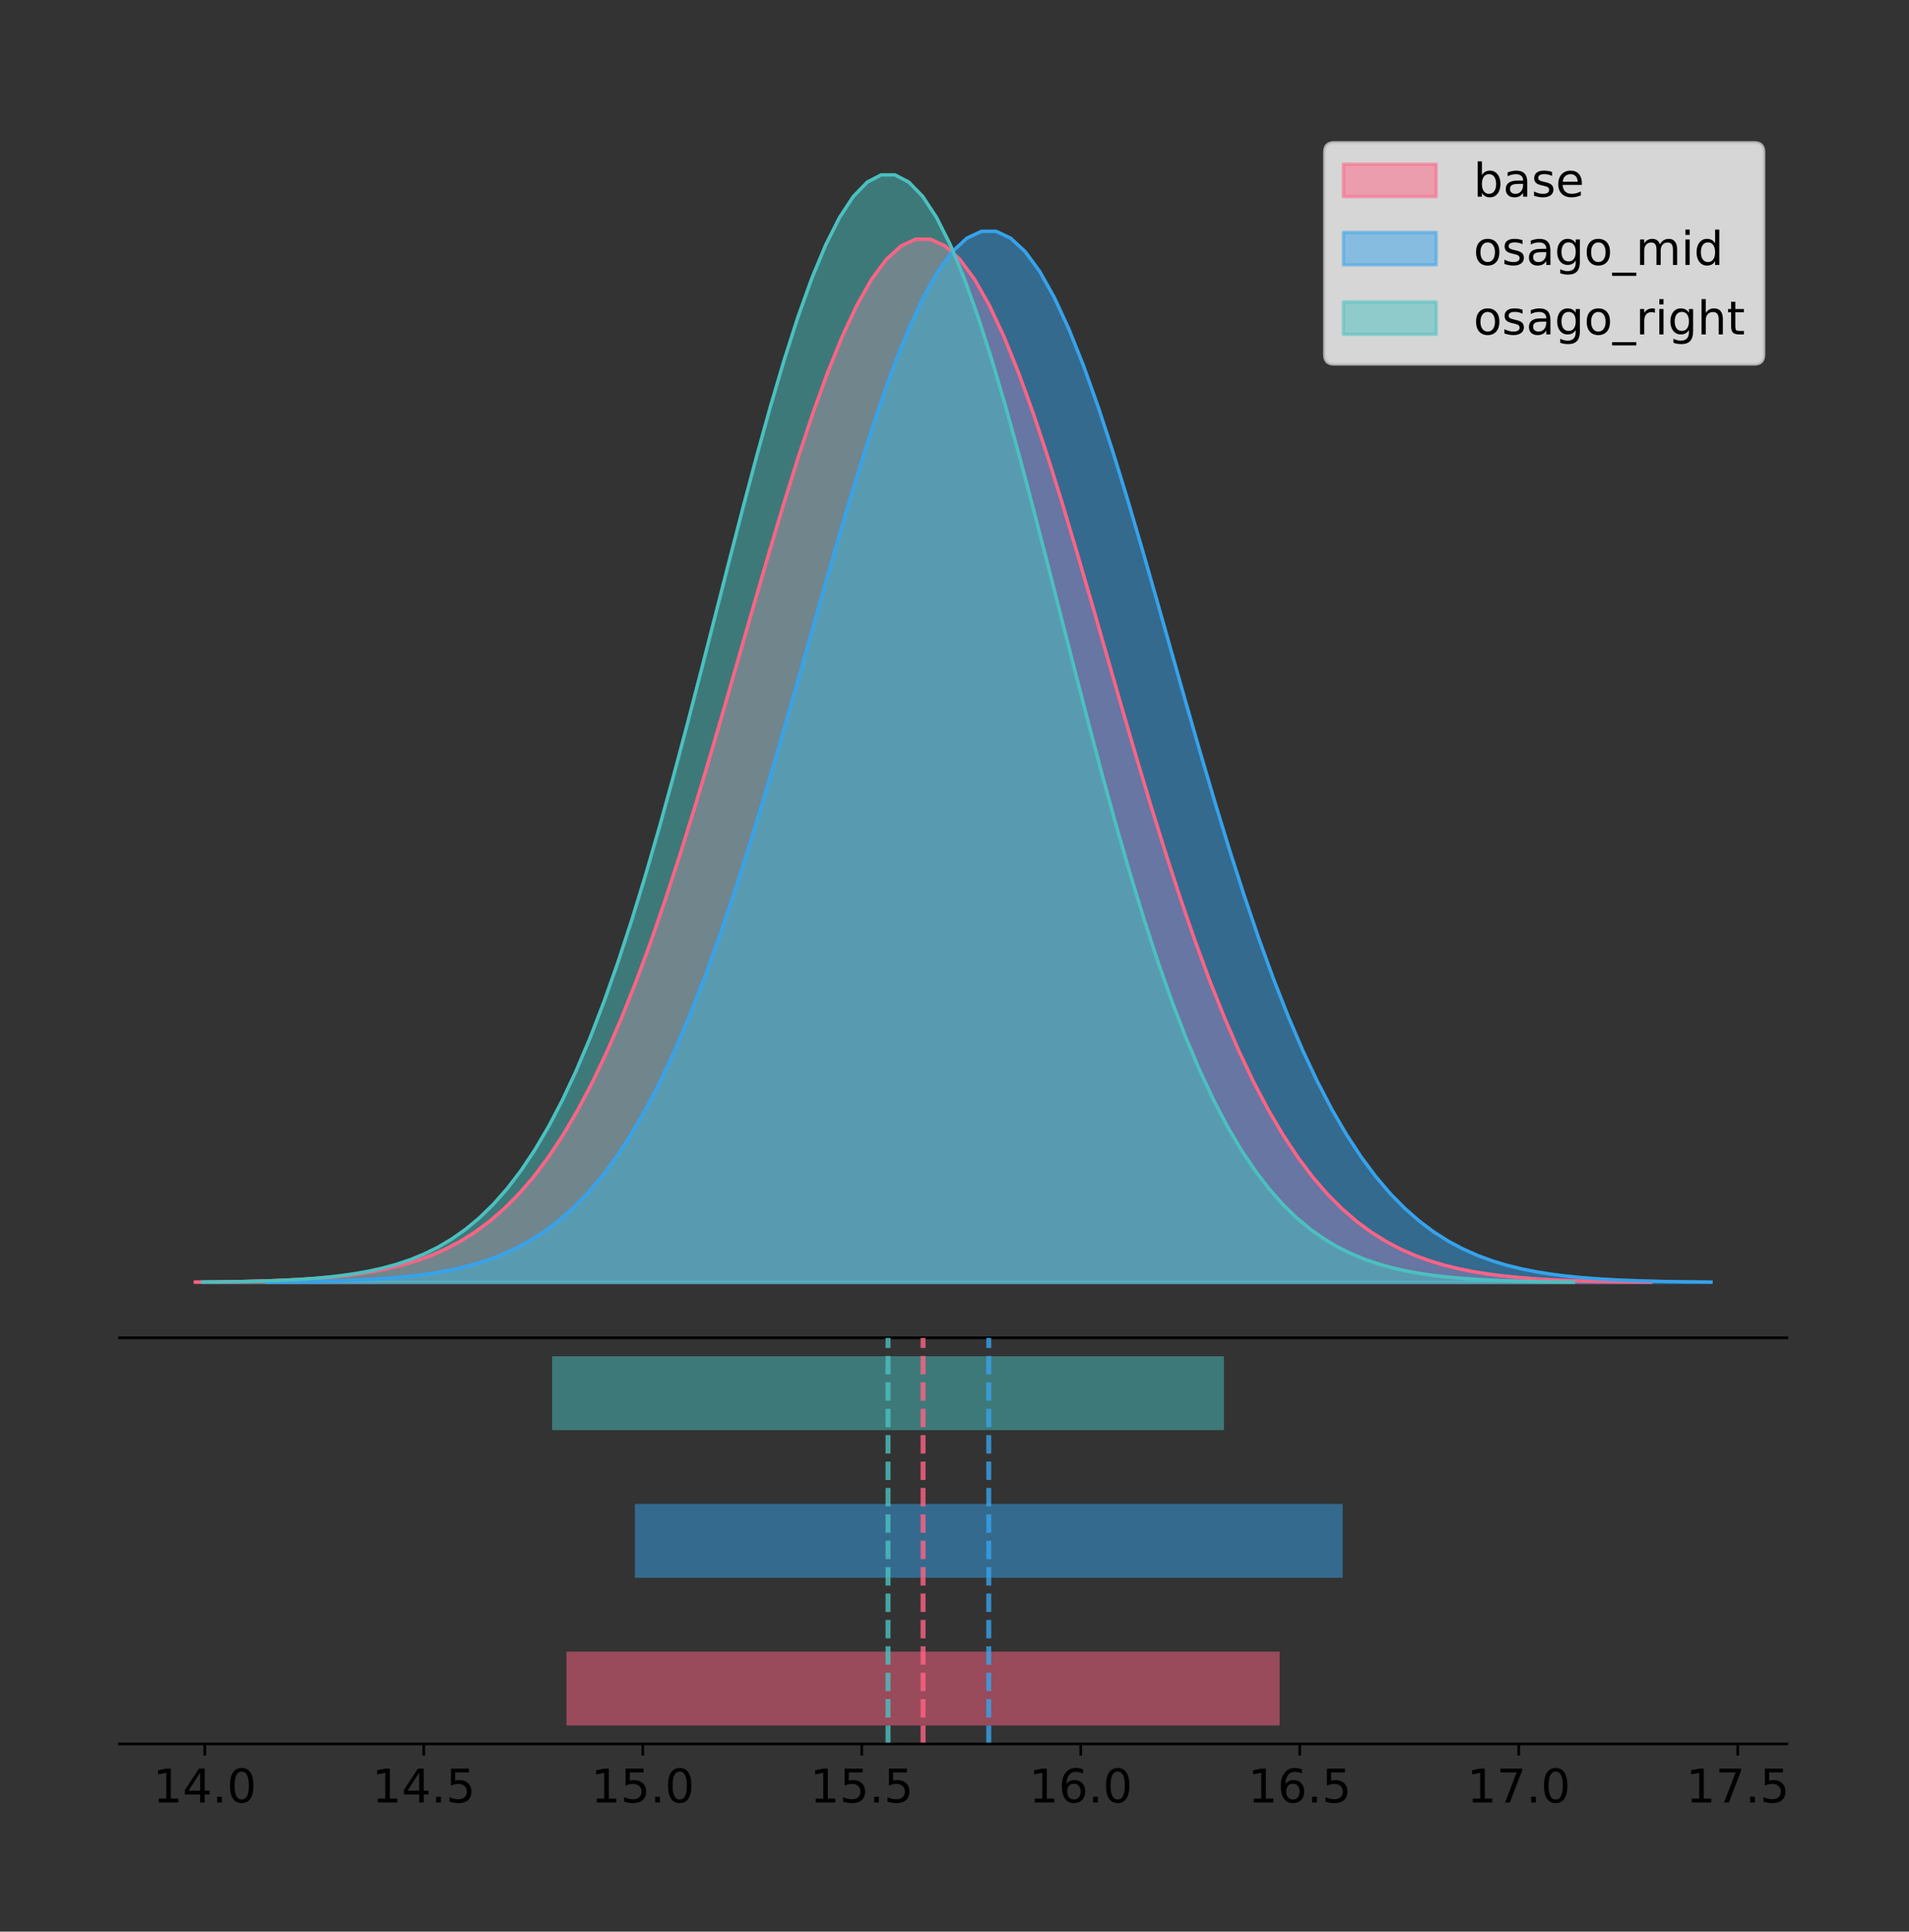 <?xml version="1.0" encoding="utf-8" standalone="no"?>
<!DOCTYPE svg PUBLIC "-//W3C//DTD SVG 1.1//EN"
  "http://www.w3.org/Graphics/SVG/1.1/DTD/svg11.dtd">
<!-- Created with matplotlib (https://matplotlib.org/) -->
<svg height="581.789pt" version="1.1" viewBox="0 0 574.989 581.789" width="574.989pt" xmlns="http://www.w3.org/2000/svg" xmlns:xlink="http://www.w3.org/1999/xlink">
 <rect x="0" y="0" width="574.989" height="581.789" fill="#333333" stroke="none"/>
 <defs>
  <style type="text/css">
*{stroke-linecap:butt;stroke-linejoin:round;}
  </style>
 </defs>
 <g id="figure_1">
  <g id="patch_1">
   <path d="M 0 581.789 
L 574.989 581.789 
L 574.989 0 
L 0 0 
z
" style="fill:none;"/>
  </g>
  <g id="axes_1">
   <g id="patch_2">
    <path d="M 36 402.93 
L 538.2 402.93 
L 538.2 36 
L 36 36 
z
" style="fill:none;"/>
   </g>
   <g id="PolyCollection_1">
    <defs>
     <path d="M 58.827 -195.538 
L 58.827 -195.644 
L 63.256 -195.683 
L 67.684 -195.737 
L 72.112 -195.808 
L 76.54 -195.903 
L 80.969 -196.027 
L 85.397 -196.19 
L 89.825 -196.402 
L 94.254 -196.674 
L 98.682 -197.023 
L 103.11 -197.466 
L 107.539 -198.026 
L 111.967 -198.726 
L 116.395 -199.598 
L 120.823 -200.674 
L 125.252 -201.992 
L 129.68 -203.597 
L 134.108 -205.534 
L 138.537 -207.858 
L 142.965 -210.622 
L 147.393 -213.886 
L 151.822 -217.711 
L 156.25 -222.16 
L 160.678 -227.293 
L 165.106 -233.168 
L 169.535 -239.841 
L 173.963 -247.358 
L 178.391 -255.756 
L 182.82 -265.059 
L 187.248 -275.277 
L 191.676 -286.401 
L 196.105 -298.404 
L 200.533 -311.234 
L 204.961 -324.817 
L 209.389 -339.055 
L 213.818 -353.824 
L 218.246 -368.976 
L 222.674 -384.342 
L 227.103 -399.732 
L 231.531 -414.938 
L 235.959 -429.743 
L 240.388 -443.92 
L 244.816 -457.24 
L 249.244 -469.48 
L 253.672 -480.426 
L 258.101 -489.881 
L 262.529 -497.67 
L 266.957 -503.648 
L 271.386 -507.698 
L 275.814 -509.743 
L 280.242 -509.743 
L 284.671 -507.698 
L 289.099 -503.648 
L 293.527 -497.67 
L 297.955 -489.881 
L 302.384 -480.426 
L 306.812 -469.48 
L 311.24 -457.24 
L 315.669 -443.92 
L 320.097 -429.743 
L 324.525 -414.938 
L 328.954 -399.732 
L 333.382 -384.342 
L 337.81 -368.976 
L 342.238 -353.824 
L 346.667 -339.055 
L 351.095 -324.817 
L 355.523 -311.234 
L 359.952 -298.404 
L 364.38 -286.401 
L 368.808 -275.277 
L 373.237 -265.059 
L 377.665 -255.756 
L 382.093 -247.358 
L 386.521 -239.841 
L 390.95 -233.168 
L 395.378 -227.293 
L 399.806 -222.16 
L 404.235 -217.711 
L 408.663 -213.886 
L 413.091 -210.622 
L 417.52 -207.858 
L 421.948 -205.534 
L 426.376 -203.597 
L 430.804 -201.992 
L 435.233 -200.674 
L 439.661 -199.598 
L 444.089 -198.726 
L 448.518 -198.026 
L 452.946 -197.466 
L 457.374 -197.023 
L 461.803 -196.674 
L 466.231 -196.402 
L 470.659 -196.19 
L 475.087 -196.027 
L 479.516 -195.903 
L 483.944 -195.808 
L 488.372 -195.737 
L 492.801 -195.683 
L 497.229 -195.644 
L 497.229 -195.538 
L 497.229 -195.538 
L 492.801 -195.538 
L 488.372 -195.538 
L 483.944 -195.538 
L 479.516 -195.538 
L 475.087 -195.538 
L 470.659 -195.538 
L 466.231 -195.538 
L 461.803 -195.538 
L 457.374 -195.538 
L 452.946 -195.538 
L 448.518 -195.538 
L 444.089 -195.538 
L 439.661 -195.538 
L 435.233 -195.538 
L 430.804 -195.538 
L 426.376 -195.538 
L 421.948 -195.538 
L 417.52 -195.538 
L 413.091 -195.538 
L 408.663 -195.538 
L 404.235 -195.538 
L 399.806 -195.538 
L 395.378 -195.538 
L 390.95 -195.538 
L 386.521 -195.538 
L 382.093 -195.538 
L 377.665 -195.538 
L 373.237 -195.538 
L 368.808 -195.538 
L 364.38 -195.538 
L 359.952 -195.538 
L 355.523 -195.538 
L 351.095 -195.538 
L 346.667 -195.538 
L 342.238 -195.538 
L 337.81 -195.538 
L 333.382 -195.538 
L 328.954 -195.538 
L 324.525 -195.538 
L 320.097 -195.538 
L 315.669 -195.538 
L 311.24 -195.538 
L 306.812 -195.538 
L 302.384 -195.538 
L 297.955 -195.538 
L 293.527 -195.538 
L 289.099 -195.538 
L 284.671 -195.538 
L 280.242 -195.538 
L 275.814 -195.538 
L 271.386 -195.538 
L 266.957 -195.538 
L 262.529 -195.538 
L 258.101 -195.538 
L 253.672 -195.538 
L 249.244 -195.538 
L 244.816 -195.538 
L 240.388 -195.538 
L 235.959 -195.538 
L 231.531 -195.538 
L 227.103 -195.538 
L 222.674 -195.538 
L 218.246 -195.538 
L 213.818 -195.538 
L 209.389 -195.538 
L 204.961 -195.538 
L 200.533 -195.538 
L 196.105 -195.538 
L 191.676 -195.538 
L 187.248 -195.538 
L 182.82 -195.538 
L 178.391 -195.538 
L 173.963 -195.538 
L 169.535 -195.538 
L 165.106 -195.538 
L 160.678 -195.538 
L 156.25 -195.538 
L 151.822 -195.538 
L 147.393 -195.538 
L 142.965 -195.538 
L 138.537 -195.538 
L 134.108 -195.538 
L 129.68 -195.538 
L 125.252 -195.538 
L 120.823 -195.538 
L 116.395 -195.538 
L 111.967 -195.538 
L 107.539 -195.538 
L 103.11 -195.538 
L 98.682 -195.538 
L 94.254 -195.538 
L 89.825 -195.538 
L 85.397 -195.538 
L 80.969 -195.538 
L 76.54 -195.538 
L 72.112 -195.538 
L 67.684 -195.538 
L 63.256 -195.538 
L 58.827 -195.538 
z
" id="m006362fe7f" style="stroke:#ff6384;stroke-opacity:0.5;"/>
    </defs>
    <g clip-path="url(#pe84cf28de9)">
     <use style="fill:#ff6384;fill-opacity:0.5;stroke:#ff6384;stroke-opacity:0.5;" x="0" xlink:href="#m006362fe7f" y="581.789"/>
    </g>
   </g>
   <g id="PolyCollection_2">
    <defs>
     <path d="M 80.26 -195.538 
L 80.26 -195.644 
L 84.655 -195.684 
L 89.05 -195.738 
L 93.445 -195.81 
L 97.84 -195.906 
L 102.235 -196.031 
L 106.63 -196.195 
L 111.026 -196.408 
L 115.421 -196.683 
L 119.816 -197.034 
L 124.211 -197.481 
L 128.606 -198.045 
L 133.001 -198.75 
L 137.396 -199.628 
L 141.791 -200.712 
L 146.186 -202.041 
L 150.581 -203.658 
L 154.976 -205.61 
L 159.371 -207.951 
L 163.766 -210.736 
L 168.162 -214.025 
L 172.557 -217.879 
L 176.952 -222.361 
L 181.347 -227.533 
L 185.742 -233.453 
L 190.137 -240.176 
L 194.532 -247.75 
L 198.927 -256.211 
L 203.322 -265.584 
L 207.717 -275.88 
L 212.112 -287.088 
L 216.507 -299.181 
L 220.902 -312.108 
L 225.298 -325.794 
L 229.693 -340.14 
L 234.088 -355.02 
L 238.483 -370.287 
L 242.878 -385.769 
L 247.273 -401.275 
L 251.668 -416.597 
L 256.063 -431.513 
L 260.458 -445.797 
L 264.853 -459.218 
L 269.248 -471.551 
L 273.643 -482.579 
L 278.039 -492.106 
L 282.434 -499.954 
L 286.829 -505.976 
L 291.224 -510.057 
L 295.619 -512.118 
L 300.014 -512.118 
L 304.409 -510.057 
L 308.804 -505.976 
L 313.199 -499.954 
L 317.594 -492.106 
L 321.989 -482.579 
L 326.384 -471.551 
L 330.779 -459.218 
L 335.175 -445.797 
L 339.57 -431.513 
L 343.965 -416.597 
L 348.36 -401.275 
L 352.755 -385.769 
L 357.15 -370.287 
L 361.545 -355.02 
L 365.94 -340.14 
L 370.335 -325.794 
L 374.73 -312.108 
L 379.125 -299.181 
L 383.52 -287.088 
L 387.915 -275.88 
L 392.311 -265.584 
L 396.706 -256.211 
L 401.101 -247.75 
L 405.496 -240.176 
L 409.891 -233.453 
L 414.286 -227.533 
L 418.681 -222.361 
L 423.076 -217.879 
L 427.471 -214.025 
L 431.866 -210.736 
L 436.261 -207.951 
L 440.656 -205.61 
L 445.051 -203.658 
L 449.447 -202.041 
L 453.842 -200.712 
L 458.237 -199.628 
L 462.632 -198.75 
L 467.027 -198.045 
L 471.422 -197.481 
L 475.817 -197.034 
L 480.212 -196.683 
L 484.607 -196.408 
L 489.002 -196.195 
L 493.397 -196.031 
L 497.792 -195.906 
L 502.187 -195.81 
L 506.583 -195.738 
L 510.978 -195.684 
L 515.373 -195.644 
L 515.373 -195.538 
L 515.373 -195.538 
L 510.978 -195.538 
L 506.583 -195.538 
L 502.187 -195.538 
L 497.792 -195.538 
L 493.397 -195.538 
L 489.002 -195.538 
L 484.607 -195.538 
L 480.212 -195.538 
L 475.817 -195.538 
L 471.422 -195.538 
L 467.027 -195.538 
L 462.632 -195.538 
L 458.237 -195.538 
L 453.842 -195.538 
L 449.447 -195.538 
L 445.051 -195.538 
L 440.656 -195.538 
L 436.261 -195.538 
L 431.866 -195.538 
L 427.471 -195.538 
L 423.076 -195.538 
L 418.681 -195.538 
L 414.286 -195.538 
L 409.891 -195.538 
L 405.496 -195.538 
L 401.101 -195.538 
L 396.706 -195.538 
L 392.311 -195.538 
L 387.915 -195.538 
L 383.52 -195.538 
L 379.125 -195.538 
L 374.73 -195.538 
L 370.335 -195.538 
L 365.94 -195.538 
L 361.545 -195.538 
L 357.15 -195.538 
L 352.755 -195.538 
L 348.36 -195.538 
L 343.965 -195.538 
L 339.57 -195.538 
L 335.175 -195.538 
L 330.779 -195.538 
L 326.384 -195.538 
L 321.989 -195.538 
L 317.594 -195.538 
L 313.199 -195.538 
L 308.804 -195.538 
L 304.409 -195.538 
L 300.014 -195.538 
L 295.619 -195.538 
L 291.224 -195.538 
L 286.829 -195.538 
L 282.434 -195.538 
L 278.039 -195.538 
L 273.643 -195.538 
L 269.248 -195.538 
L 264.853 -195.538 
L 260.458 -195.538 
L 256.063 -195.538 
L 251.668 -195.538 
L 247.273 -195.538 
L 242.878 -195.538 
L 238.483 -195.538 
L 234.088 -195.538 
L 229.693 -195.538 
L 225.298 -195.538 
L 220.902 -195.538 
L 216.507 -195.538 
L 212.112 -195.538 
L 207.717 -195.538 
L 203.322 -195.538 
L 198.927 -195.538 
L 194.532 -195.538 
L 190.137 -195.538 
L 185.742 -195.538 
L 181.347 -195.538 
L 176.952 -195.538 
L 172.557 -195.538 
L 168.162 -195.538 
L 163.766 -195.538 
L 159.371 -195.538 
L 154.976 -195.538 
L 150.581 -195.538 
L 146.186 -195.538 
L 141.791 -195.538 
L 137.396 -195.538 
L 133.001 -195.538 
L 128.606 -195.538 
L 124.211 -195.538 
L 119.816 -195.538 
L 115.421 -195.538 
L 111.026 -195.538 
L 106.63 -195.538 
L 102.235 -195.538 
L 97.84 -195.538 
L 93.445 -195.538 
L 89.05 -195.538 
L 84.655 -195.538 
L 80.26 -195.538 
z
" id="m2141707e04" style="stroke:#36a2eb;stroke-opacity:0.5;"/>
    </defs>
    <g clip-path="url(#pe84cf28de9)">
     <use style="fill:#36a2eb;fill-opacity:0.5;stroke:#36a2eb;stroke-opacity:0.5;" x="0" xlink:href="#m2141707e04" y="581.789"/>
    </g>
   </g>
   <g id="PolyCollection_3">
    <defs>
     <path d="M 61.001 -195.538 
L 61.001 -195.65 
L 65.172 -195.692 
L 69.343 -195.749 
L 73.514 -195.825 
L 77.685 -195.925 
L 81.857 -196.058 
L 86.028 -196.23 
L 90.199 -196.455 
L 94.37 -196.744 
L 98.541 -197.115 
L 102.713 -197.585 
L 106.884 -198.179 
L 111.055 -198.923 
L 115.226 -199.848 
L 119.397 -200.99 
L 123.568 -202.39 
L 127.74 -204.093 
L 131.911 -206.151 
L 136.082 -208.617 
L 140.253 -211.552 
L 144.424 -215.017 
L 148.596 -219.078 
L 152.767 -223.801 
L 156.938 -229.25 
L 161.109 -235.488 
L 165.28 -242.572 
L 169.452 -250.552 
L 173.623 -259.468 
L 177.794 -269.344 
L 181.965 -280.192 
L 186.136 -292.002 
L 190.307 -304.744 
L 194.479 -318.365 
L 198.65 -332.786 
L 202.821 -347.901 
L 206.992 -363.58 
L 211.163 -379.667 
L 215.335 -395.98 
L 219.506 -412.318 
L 223.677 -428.462 
L 227.848 -444.18 
L 232.019 -459.23 
L 236.19 -473.372 
L 240.362 -486.366 
L 244.533 -497.987 
L 248.704 -508.025 
L 252.875 -516.294 
L 257.046 -522.64 
L 261.218 -526.94 
L 265.389 -529.111 
L 269.56 -529.111 
L 273.731 -526.94 
L 277.902 -522.64 
L 282.073 -516.294 
L 286.245 -508.025 
L 290.416 -497.987 
L 294.587 -486.366 
L 298.758 -473.372 
L 302.929 -459.23 
L 307.101 -444.18 
L 311.272 -428.462 
L 315.443 -412.318 
L 319.614 -395.98 
L 323.785 -379.667 
L 327.957 -363.58 
L 332.128 -347.901 
L 336.299 -332.786 
L 340.47 -318.365 
L 344.641 -304.744 
L 348.812 -292.002 
L 352.984 -280.192 
L 357.155 -269.344 
L 361.326 -259.468 
L 365.497 -250.552 
L 369.668 -242.572 
L 373.84 -235.488 
L 378.011 -229.25 
L 382.182 -223.801 
L 386.353 -219.078 
L 390.524 -215.017 
L 394.695 -211.552 
L 398.867 -208.617 
L 403.038 -206.151 
L 407.209 -204.093 
L 411.38 -202.39 
L 415.551 -200.99 
L 419.723 -199.848 
L 423.894 -198.923 
L 428.065 -198.179 
L 432.236 -197.585 
L 436.407 -197.115 
L 440.578 -196.744 
L 444.75 -196.455 
L 448.921 -196.23 
L 453.092 -196.058 
L 457.263 -195.925 
L 461.434 -195.825 
L 465.606 -195.749 
L 469.777 -195.692 
L 473.948 -195.65 
L 473.948 -195.538 
L 473.948 -195.538 
L 469.777 -195.538 
L 465.606 -195.538 
L 461.434 -195.538 
L 457.263 -195.538 
L 453.092 -195.538 
L 448.921 -195.538 
L 444.75 -195.538 
L 440.578 -195.538 
L 436.407 -195.538 
L 432.236 -195.538 
L 428.065 -195.538 
L 423.894 -195.538 
L 419.723 -195.538 
L 415.551 -195.538 
L 411.38 -195.538 
L 407.209 -195.538 
L 403.038 -195.538 
L 398.867 -195.538 
L 394.695 -195.538 
L 390.524 -195.538 
L 386.353 -195.538 
L 382.182 -195.538 
L 378.011 -195.538 
L 373.84 -195.538 
L 369.668 -195.538 
L 365.497 -195.538 
L 361.326 -195.538 
L 357.155 -195.538 
L 352.984 -195.538 
L 348.812 -195.538 
L 344.641 -195.538 
L 340.47 -195.538 
L 336.299 -195.538 
L 332.128 -195.538 
L 327.957 -195.538 
L 323.785 -195.538 
L 319.614 -195.538 
L 315.443 -195.538 
L 311.272 -195.538 
L 307.101 -195.538 
L 302.929 -195.538 
L 298.758 -195.538 
L 294.587 -195.538 
L 290.416 -195.538 
L 286.245 -195.538 
L 282.073 -195.538 
L 277.902 -195.538 
L 273.731 -195.538 
L 269.56 -195.538 
L 265.389 -195.538 
L 261.218 -195.538 
L 257.046 -195.538 
L 252.875 -195.538 
L 248.704 -195.538 
L 244.533 -195.538 
L 240.362 -195.538 
L 236.19 -195.538 
L 232.019 -195.538 
L 227.848 -195.538 
L 223.677 -195.538 
L 219.506 -195.538 
L 215.335 -195.538 
L 211.163 -195.538 
L 206.992 -195.538 
L 202.821 -195.538 
L 198.65 -195.538 
L 194.479 -195.538 
L 190.307 -195.538 
L 186.136 -195.538 
L 181.965 -195.538 
L 177.794 -195.538 
L 173.623 -195.538 
L 169.452 -195.538 
L 165.28 -195.538 
L 161.109 -195.538 
L 156.938 -195.538 
L 152.767 -195.538 
L 148.596 -195.538 
L 144.424 -195.538 
L 140.253 -195.538 
L 136.082 -195.538 
L 131.911 -195.538 
L 127.74 -195.538 
L 123.568 -195.538 
L 119.397 -195.538 
L 115.226 -195.538 
L 111.055 -195.538 
L 106.884 -195.538 
L 102.713 -195.538 
L 98.541 -195.538 
L 94.37 -195.538 
L 90.199 -195.538 
L 86.028 -195.538 
L 81.857 -195.538 
L 77.685 -195.538 
L 73.514 -195.538 
L 69.343 -195.538 
L 65.172 -195.538 
L 61.001 -195.538 
z
" id="m8c27434bbf" style="stroke:#4bc0c0;stroke-opacity:0.5;"/>
    </defs>
    <g clip-path="url(#pe84cf28de9)">
     <use style="fill:#4bc0c0;fill-opacity:0.5;stroke:#4bc0c0;stroke-opacity:0.5;" x="0" xlink:href="#m8c27434bbf" y="581.789"/>
    </g>
   </g>
   <g id="line2d_1">
    <path clip-path="url(#pe84cf28de9)" d="M 58.827 386.146 
L 63.256 386.106 
L 67.684 386.053 
L 72.112 385.981 
L 76.54 385.887 
L 80.969 385.762 
L 85.397 385.599 
L 89.825 385.388 
L 94.254 385.115 
L 98.682 384.766 
L 103.11 384.323 
L 107.539 383.764 
L 111.967 383.063 
L 116.395 382.192 
L 120.823 381.116 
L 125.252 379.797 
L 129.68 378.193 
L 134.108 376.255 
L 138.537 373.932 
L 142.965 371.168 
L 147.393 367.903 
L 151.822 364.078 
L 156.25 359.63 
L 160.678 354.497 
L 165.106 348.621 
L 169.535 341.948 
L 173.963 334.431 
L 178.391 326.034 
L 182.82 316.73 
L 187.248 306.513 
L 191.676 295.388 
L 196.105 283.386 
L 200.533 270.556 
L 204.961 256.972 
L 209.389 242.735 
L 213.818 227.966 
L 218.246 212.813 
L 222.674 197.447 
L 227.103 182.058 
L 231.531 166.851 
L 235.959 152.046 
L 240.388 137.87 
L 244.816 124.549 
L 249.244 112.309 
L 253.672 101.363 
L 258.101 91.908 
L 262.529 84.119 
L 266.957 78.142 
L 271.386 74.092 
L 275.814 72.047 
L 280.242 72.047 
L 284.671 74.092 
L 289.099 78.142 
L 293.527 84.119 
L 297.955 91.908 
L 302.384 101.363 
L 306.812 112.309 
L 311.24 124.549 
L 315.669 137.87 
L 320.097 152.046 
L 324.525 166.851 
L 328.954 182.058 
L 333.382 197.447 
L 337.81 212.813 
L 342.238 227.966 
L 346.667 242.735 
L 351.095 256.972 
L 355.523 270.556 
L 359.952 283.386 
L 364.38 295.388 
L 368.808 306.513 
L 373.237 316.73 
L 377.665 326.034 
L 382.093 334.431 
L 386.521 341.948 
L 390.95 348.621 
L 395.378 354.497 
L 399.806 359.63 
L 404.235 364.078 
L 408.663 367.903 
L 413.091 371.168 
L 417.52 373.932 
L 421.948 376.255 
L 426.376 378.193 
L 430.804 379.797 
L 435.233 381.116 
L 439.661 382.192 
L 444.089 383.063 
L 448.518 383.764 
L 452.946 384.323 
L 457.374 384.766 
L 461.803 385.115 
L 466.231 385.388 
L 470.659 385.599 
L 475.087 385.762 
L 479.516 385.887 
L 483.944 385.981 
L 488.372 386.053 
L 492.801 386.106 
L 497.229 386.146 
" style="fill:none;stroke:#ff6384;stroke-linecap:square;"/>
   </g>
   <g id="line2d_2">
    <path clip-path="url(#pe84cf28de9)" d="M 80.26 386.145 
L 84.655 386.105 
L 89.05 386.051 
L 93.445 385.979 
L 97.84 385.884 
L 102.235 385.758 
L 106.63 385.594 
L 111.026 385.381 
L 115.421 385.106 
L 119.816 384.755 
L 124.211 384.308 
L 128.606 383.745 
L 133.001 383.039 
L 137.396 382.161 
L 141.791 381.077 
L 146.186 379.748 
L 150.581 378.132 
L 154.976 376.179 
L 159.371 373.839 
L 163.766 371.054 
L 168.162 367.765 
L 172.557 363.911 
L 176.952 359.428 
L 181.347 354.257 
L 185.742 348.337 
L 190.137 341.613 
L 194.532 334.039 
L 198.927 325.578 
L 203.322 316.205 
L 207.717 305.91 
L 212.112 294.701 
L 216.507 282.608 
L 220.902 269.681 
L 225.298 255.995 
L 229.693 241.65 
L 234.088 226.769 
L 238.483 211.502 
L 242.878 196.02 
L 247.273 180.514 
L 251.668 165.193 
L 256.063 150.276 
L 260.458 135.992 
L 264.853 122.571 
L 269.248 110.239 
L 273.643 99.21 
L 278.039 89.684 
L 282.434 81.835 
L 286.829 75.813 
L 291.224 71.732 
L 295.619 69.672 
L 300.014 69.672 
L 304.409 71.732 
L 308.804 75.813 
L 313.199 81.835 
L 317.594 89.684 
L 321.989 99.21 
L 326.384 110.239 
L 330.779 122.571 
L 335.175 135.992 
L 339.57 150.276 
L 343.965 165.193 
L 348.36 180.514 
L 352.755 196.02 
L 357.15 211.502 
L 361.545 226.769 
L 365.94 241.65 
L 370.335 255.995 
L 374.73 269.681 
L 379.125 282.608 
L 383.52 294.701 
L 387.915 305.91 
L 392.311 316.205 
L 396.706 325.578 
L 401.101 334.039 
L 405.496 341.613 
L 409.891 348.337 
L 414.286 354.257 
L 418.681 359.428 
L 423.076 363.911 
L 427.471 367.765 
L 431.866 371.054 
L 436.261 373.839 
L 440.656 376.179 
L 445.051 378.132 
L 449.447 379.748 
L 453.842 381.077 
L 458.237 382.161 
L 462.632 383.039 
L 467.027 383.745 
L 471.422 384.308 
L 475.817 384.755 
L 480.212 385.106 
L 484.607 385.381 
L 489.002 385.594 
L 493.397 385.758 
L 497.792 385.884 
L 502.187 385.979 
L 506.583 386.051 
L 510.978 386.105 
L 515.373 386.145 
" style="fill:none;stroke:#36a2eb;stroke-linecap:square;"/>
   </g>
   <g id="line2d_3">
    <path clip-path="url(#pe84cf28de9)" d="M 61.001 386.139 
L 65.172 386.097 
L 69.343 386.04 
L 73.514 385.965 
L 77.685 385.864 
L 81.857 385.732 
L 86.028 385.559 
L 90.199 385.334 
L 94.37 385.045 
L 98.541 384.675 
L 102.713 384.204 
L 106.884 383.61 
L 111.055 382.867 
L 115.226 381.941 
L 119.397 380.799 
L 123.568 379.399 
L 127.74 377.696 
L 131.911 375.639 
L 136.082 373.172 
L 140.253 370.238 
L 144.424 366.772 
L 148.596 362.711 
L 152.767 357.989 
L 156.938 352.539 
L 161.109 346.301 
L 165.28 339.217 
L 169.452 331.237 
L 173.623 322.322 
L 177.794 312.445 
L 181.965 301.597 
L 186.136 289.787 
L 190.307 277.045 
L 194.479 263.424 
L 198.65 249.004 
L 202.821 233.888 
L 206.992 218.209 
L 211.163 202.123 
L 215.335 185.809 
L 219.506 169.471 
L 223.677 153.327 
L 227.848 137.61 
L 232.019 122.559 
L 236.19 108.418 
L 240.362 95.423 
L 244.533 83.803 
L 248.704 73.765 
L 252.875 65.495 
L 257.046 59.15 
L 261.218 54.85 
L 265.389 52.679 
L 269.56 52.679 
L 273.731 54.85 
L 277.902 59.15 
L 282.073 65.495 
L 286.245 73.765 
L 290.416 83.803 
L 294.587 95.423 
L 298.758 108.418 
L 302.929 122.559 
L 307.101 137.61 
L 311.272 153.327 
L 315.443 169.471 
L 319.614 185.809 
L 323.785 202.123 
L 327.957 218.209 
L 332.128 233.888 
L 336.299 249.004 
L 340.47 263.424 
L 344.641 277.045 
L 348.812 289.787 
L 352.984 301.597 
L 357.155 312.445 
L 361.326 322.322 
L 365.497 331.237 
L 369.668 339.217 
L 373.84 346.301 
L 378.011 352.539 
L 382.182 357.989 
L 386.353 362.711 
L 390.524 366.772 
L 394.695 370.238 
L 398.867 373.172 
L 403.038 375.639 
L 407.209 377.696 
L 411.38 379.399 
L 415.551 380.799 
L 419.723 381.941 
L 423.894 382.867 
L 428.065 383.61 
L 432.236 384.204 
L 436.407 384.675 
L 440.578 385.045 
L 444.75 385.334 
L 448.921 385.559 
L 453.092 385.732 
L 457.263 385.864 
L 461.434 385.965 
L 465.606 386.04 
L 469.777 386.097 
L 473.948 386.139 
" style="fill:none;stroke:#4bc0c0;stroke-linecap:square;"/>
   </g>
   <g id="patch_3">
    <path d="M 36 402.93 
L 538.2 402.93 
" style="fill:none;stroke:#000000;stroke-linecap:square;stroke-linejoin:miter;stroke-width:0.8;"/>
   </g>
   <g id="legend_1">
    <g id="patch_4">
     <path d="M 401.814 109.627 
L 528.4 109.627 
Q 531.2 109.627 531.2 106.827 
L 531.2 45.8 
Q 531.2 43 528.4 43 
L 401.814 43 
Q 399.014 43 399.014 45.8 
L 399.014 106.827 
Q 399.014 109.627 401.814 109.627 
z
" style="fill:#ffffff;opacity:0.8;stroke:#cccccc;stroke-linejoin:miter;"/>
    </g>
    <g id="patch_5">
     <path d="M 404.614 59.238 
L 432.614 59.238 
L 432.614 49.438 
L 404.614 49.438 
z
" style="fill:#ff6384;opacity:0.5;stroke:#ff6384;stroke-linejoin:miter;"/>
    </g>
    <g id="text_1">
     <!-- base -->
     <defs>
      <path d="M 48.688 27.297 
Q 48.688 37.203 44.609 42.844 
Q 40.531 48.484 33.406 48.484 
Q 26.266 48.484 22.188 42.844 
Q 18.109 37.203 18.109 27.297 
Q 18.109 17.391 22.188 11.75 
Q 26.266 6.109 33.406 6.109 
Q 40.531 6.109 44.609 11.75 
Q 48.688 17.391 48.688 27.297 
z
M 18.109 46.391 
Q 20.953 51.266 25.266 53.625 
Q 29.594 56 35.594 56 
Q 45.562 56 51.781 48.094 
Q 58.016 40.188 58.016 27.297 
Q 58.016 14.406 51.781 6.484 
Q 45.562 -1.422 35.594 -1.422 
Q 29.594 -1.422 25.266 0.953 
Q 20.953 3.328 18.109 8.203 
L 18.109 0 
L 9.078 0 
L 9.078 75.984 
L 18.109 75.984 
z
" id="DejaVuSans-98"/>
      <path d="M 34.281 27.484 
Q 23.391 27.484 19.188 25 
Q 14.984 22.516 14.984 16.5 
Q 14.984 11.719 18.141 8.906 
Q 21.297 6.109 26.703 6.109 
Q 34.188 6.109 38.703 11.406 
Q 43.219 16.703 43.219 25.484 
L 43.219 27.484 
z
M 52.203 31.203 
L 52.203 0 
L 43.219 0 
L 43.219 8.297 
Q 40.141 3.328 35.547 0.953 
Q 30.953 -1.422 24.312 -1.422 
Q 15.922 -1.422 10.953 3.297 
Q 6 8.016 6 15.922 
Q 6 25.141 12.172 29.828 
Q 18.359 34.516 30.609 34.516 
L 43.219 34.516 
L 43.219 35.406 
Q 43.219 41.609 39.141 45 
Q 35.062 48.391 27.688 48.391 
Q 23 48.391 18.547 47.266 
Q 14.109 46.141 10.016 43.891 
L 10.016 52.203 
Q 14.938 54.109 19.578 55.047 
Q 24.219 56 28.609 56 
Q 40.484 56 46.344 49.844 
Q 52.203 43.703 52.203 31.203 
z
" id="DejaVuSans-97"/>
      <path d="M 44.281 53.078 
L 44.281 44.578 
Q 40.484 46.531 36.375 47.5 
Q 32.281 48.484 27.875 48.484 
Q 21.188 48.484 17.844 46.438 
Q 14.5 44.391 14.5 40.281 
Q 14.5 37.156 16.891 35.375 
Q 19.281 33.594 26.516 31.984 
L 29.594 31.297 
Q 39.156 29.25 43.188 25.516 
Q 47.219 21.781 47.219 15.094 
Q 47.219 7.469 41.188 3.016 
Q 35.156 -1.422 24.609 -1.422 
Q 20.219 -1.422 15.453 -0.562 
Q 10.688 0.297 5.422 2 
L 5.422 11.281 
Q 10.406 8.688 15.234 7.391 
Q 20.062 6.109 24.812 6.109 
Q 31.156 6.109 34.562 8.281 
Q 37.984 10.453 37.984 14.406 
Q 37.984 18.062 35.516 20.016 
Q 33.062 21.969 24.703 23.781 
L 21.578 24.516 
Q 13.234 26.266 9.516 29.906 
Q 5.812 33.547 5.812 39.891 
Q 5.812 47.609 11.281 51.797 
Q 16.75 56 26.812 56 
Q 31.781 56 36.172 55.266 
Q 40.578 54.547 44.281 53.078 
z
" id="DejaVuSans-115"/>
      <path d="M 56.203 29.594 
L 56.203 25.203 
L 14.891 25.203 
Q 15.484 15.922 20.484 11.062 
Q 25.484 6.203 34.422 6.203 
Q 39.594 6.203 44.453 7.469 
Q 49.312 8.734 54.109 11.281 
L 54.109 2.781 
Q 49.266 0.734 44.188 -0.344 
Q 39.109 -1.422 33.891 -1.422 
Q 20.797 -1.422 13.156 6.188 
Q 5.516 13.812 5.516 26.812 
Q 5.516 40.234 12.766 48.109 
Q 20.016 56 32.328 56 
Q 43.359 56 49.781 48.891 
Q 56.203 41.797 56.203 29.594 
z
M 47.219 32.234 
Q 47.125 39.594 43.094 43.984 
Q 39.062 48.391 32.422 48.391 
Q 24.906 48.391 20.391 44.141 
Q 15.875 39.891 15.188 32.172 
z
" id="DejaVuSans-101"/>
     </defs>
     <g transform="translate(443.814 59.238)scale(0.14 -0.14)">
      <use xlink:href="#DejaVuSans-98"/>
      <use x="63.477" xlink:href="#DejaVuSans-97"/>
      <use x="124.756" xlink:href="#DejaVuSans-115"/>
      <use x="176.855" xlink:href="#DejaVuSans-101"/>
     </g>
    </g>
    <g id="patch_6">
     <path d="M 404.614 79.787 
L 432.614 79.787 
L 432.614 69.987 
L 404.614 69.987 
z
" style="fill:#36a2eb;opacity:0.5;stroke:#36a2eb;stroke-linejoin:miter;"/>
    </g>
    <g id="text_2">
     <!-- osago_mid -->
     <defs>
      <path d="M 30.609 48.391 
Q 23.391 48.391 19.188 42.75 
Q 14.984 37.109 14.984 27.297 
Q 14.984 17.484 19.156 11.844 
Q 23.344 6.203 30.609 6.203 
Q 37.797 6.203 41.984 11.859 
Q 46.188 17.531 46.188 27.297 
Q 46.188 37.016 41.984 42.703 
Q 37.797 48.391 30.609 48.391 
z
M 30.609 56 
Q 42.328 56 49.016 48.375 
Q 55.719 40.766 55.719 27.297 
Q 55.719 13.875 49.016 6.219 
Q 42.328 -1.422 30.609 -1.422 
Q 18.844 -1.422 12.172 6.219 
Q 5.516 13.875 5.516 27.297 
Q 5.516 40.766 12.172 48.375 
Q 18.844 56 30.609 56 
z
" id="DejaVuSans-111"/>
      <path d="M 45.406 27.984 
Q 45.406 37.75 41.375 43.109 
Q 37.359 48.484 30.078 48.484 
Q 22.859 48.484 18.828 43.109 
Q 14.797 37.75 14.797 27.984 
Q 14.797 18.266 18.828 12.891 
Q 22.859 7.516 30.078 7.516 
Q 37.359 7.516 41.375 12.891 
Q 45.406 18.266 45.406 27.984 
z
M 54.391 6.781 
Q 54.391 -7.172 48.188 -13.984 
Q 42 -20.797 29.203 -20.797 
Q 24.469 -20.797 20.266 -20.094 
Q 16.062 -19.391 12.109 -17.922 
L 12.109 -9.188 
Q 16.062 -11.328 19.922 -12.344 
Q 23.781 -13.375 27.781 -13.375 
Q 36.625 -13.375 41.016 -8.766 
Q 45.406 -4.156 45.406 5.172 
L 45.406 9.625 
Q 42.625 4.781 38.281 2.391 
Q 33.938 0 27.875 0 
Q 17.828 0 11.672 7.656 
Q 5.516 15.328 5.516 27.984 
Q 5.516 40.672 11.672 48.328 
Q 17.828 56 27.875 56 
Q 33.938 56 38.281 53.609 
Q 42.625 51.219 45.406 46.391 
L 45.406 54.688 
L 54.391 54.688 
z
" id="DejaVuSans-103"/>
      <path d="M 50.984 -16.609 
L 50.984 -23.578 
L -0.984 -23.578 
L -0.984 -16.609 
z
" id="DejaVuSans-95"/>
      <path d="M 52 44.188 
Q 55.375 50.25 60.062 53.125 
Q 64.75 56 71.094 56 
Q 79.641 56 84.281 50.016 
Q 88.922 44.047 88.922 33.016 
L 88.922 0 
L 79.891 0 
L 79.891 32.719 
Q 79.891 40.578 77.094 44.375 
Q 74.312 48.188 68.609 48.188 
Q 61.625 48.188 57.562 43.547 
Q 53.516 38.922 53.516 30.906 
L 53.516 0 
L 44.484 0 
L 44.484 32.719 
Q 44.484 40.625 41.703 44.406 
Q 38.922 48.188 33.109 48.188 
Q 26.219 48.188 22.156 43.531 
Q 18.109 38.875 18.109 30.906 
L 18.109 0 
L 9.078 0 
L 9.078 54.688 
L 18.109 54.688 
L 18.109 46.188 
Q 21.188 51.219 25.484 53.609 
Q 29.781 56 35.688 56 
Q 41.656 56 45.828 52.969 
Q 50 49.953 52 44.188 
z
" id="DejaVuSans-109"/>
      <path d="M 9.422 54.688 
L 18.406 54.688 
L 18.406 0 
L 9.422 0 
z
M 9.422 75.984 
L 18.406 75.984 
L 18.406 64.594 
L 9.422 64.594 
z
" id="DejaVuSans-105"/>
      <path d="M 45.406 46.391 
L 45.406 75.984 
L 54.391 75.984 
L 54.391 0 
L 45.406 0 
L 45.406 8.203 
Q 42.578 3.328 38.25 0.953 
Q 33.938 -1.422 27.875 -1.422 
Q 17.969 -1.422 11.734 6.484 
Q 5.516 14.406 5.516 27.297 
Q 5.516 40.188 11.734 48.094 
Q 17.969 56 27.875 56 
Q 33.938 56 38.25 53.625 
Q 42.578 51.266 45.406 46.391 
z
M 14.797 27.297 
Q 14.797 17.391 18.875 11.75 
Q 22.953 6.109 30.078 6.109 
Q 37.203 6.109 41.297 11.75 
Q 45.406 17.391 45.406 27.297 
Q 45.406 37.203 41.297 42.844 
Q 37.203 48.484 30.078 48.484 
Q 22.953 48.484 18.875 42.844 
Q 14.797 37.203 14.797 27.297 
z
" id="DejaVuSans-100"/>
     </defs>
     <g transform="translate(443.814 79.787)scale(0.14 -0.14)">
      <use xlink:href="#DejaVuSans-111"/>
      <use x="61.182" xlink:href="#DejaVuSans-115"/>
      <use x="113.281" xlink:href="#DejaVuSans-97"/>
      <use x="174.561" xlink:href="#DejaVuSans-103"/>
      <use x="238.037" xlink:href="#DejaVuSans-111"/>
      <use x="299.219" xlink:href="#DejaVuSans-95"/>
      <use x="349.219" xlink:href="#DejaVuSans-109"/>
      <use x="446.631" xlink:href="#DejaVuSans-105"/>
      <use x="474.414" xlink:href="#DejaVuSans-100"/>
     </g>
    </g>
    <g id="patch_7">
     <path d="M 404.614 100.726 
L 432.614 100.726 
L 432.614 90.926 
L 404.614 90.926 
z
" style="fill:#4bc0c0;opacity:0.5;stroke:#4bc0c0;stroke-linejoin:miter;"/>
    </g>
    <g id="text_3">
     <!-- osago_right -->
     <defs>
      <path d="M 41.109 46.297 
Q 39.594 47.172 37.812 47.578 
Q 36.031 48 33.891 48 
Q 26.266 48 22.188 43.047 
Q 18.109 38.094 18.109 28.812 
L 18.109 0 
L 9.078 0 
L 9.078 54.688 
L 18.109 54.688 
L 18.109 46.188 
Q 20.953 51.172 25.484 53.578 
Q 30.031 56 36.531 56 
Q 37.453 56 38.578 55.875 
Q 39.703 55.766 41.062 55.516 
z
" id="DejaVuSans-114"/>
      <path d="M 54.891 33.016 
L 54.891 0 
L 45.906 0 
L 45.906 32.719 
Q 45.906 40.484 42.875 44.328 
Q 39.844 48.188 33.797 48.188 
Q 26.516 48.188 22.312 43.547 
Q 18.109 38.922 18.109 30.906 
L 18.109 0 
L 9.078 0 
L 9.078 75.984 
L 18.109 75.984 
L 18.109 46.188 
Q 21.344 51.125 25.703 53.562 
Q 30.078 56 35.797 56 
Q 45.219 56 50.047 50.172 
Q 54.891 44.344 54.891 33.016 
z
" id="DejaVuSans-104"/>
      <path d="M 18.312 70.219 
L 18.312 54.688 
L 36.812 54.688 
L 36.812 47.703 
L 18.312 47.703 
L 18.312 18.016 
Q 18.312 11.328 20.141 9.422 
Q 21.969 7.516 27.594 7.516 
L 36.812 7.516 
L 36.812 0 
L 27.594 0 
Q 17.188 0 13.234 3.875 
Q 9.281 7.766 9.281 18.016 
L 9.281 47.703 
L 2.688 47.703 
L 2.688 54.688 
L 9.281 54.688 
L 9.281 70.219 
z
" id="DejaVuSans-116"/>
     </defs>
     <g transform="translate(443.814 100.726)scale(0.14 -0.14)">
      <use xlink:href="#DejaVuSans-111"/>
      <use x="61.182" xlink:href="#DejaVuSans-115"/>
      <use x="113.281" xlink:href="#DejaVuSans-97"/>
      <use x="174.561" xlink:href="#DejaVuSans-103"/>
      <use x="238.037" xlink:href="#DejaVuSans-111"/>
      <use x="299.219" xlink:href="#DejaVuSans-95"/>
      <use x="349.219" xlink:href="#DejaVuSans-114"/>
      <use x="390.332" xlink:href="#DejaVuSans-105"/>
      <use x="418.115" xlink:href="#DejaVuSans-103"/>
      <use x="481.592" xlink:href="#DejaVuSans-104"/>
      <use x="544.971" xlink:href="#DejaVuSans-116"/>
     </g>
    </g>
   </g>
  </g>
  <g id="axes_2">
   <g id="patch_8">
    <path d="M 36 525.24 
L 538.2 525.24 
L 538.2 402.93 
L 36 402.93 
z
" style="fill:none;"/>
   </g>
   <g id="patch_9">
    <path clip-path="url(#p28b78c0e38)" d="M 170.62 519.68 
L 385.436 519.68 
L 385.436 497.442 
L 170.62 497.442 
z
" style="fill:#ff6384;opacity:0.5;"/>
   </g>
   <g id="patch_10">
    <path clip-path="url(#p28b78c0e38)" d="M 191.214 475.204 
L 404.419 475.204 
L 404.419 452.966 
L 191.214 452.966 
z
" style="fill:#36a2eb;opacity:0.5;"/>
   </g>
   <g id="patch_11">
    <path clip-path="url(#p28b78c0e38)" d="M 166.302 430.728 
L 368.646 430.728 
L 368.646 408.49 
L 166.302 408.49 
z
" style="fill:#4bc0c0;opacity:0.5;"/>
   </g>
   <g id="matplotlib.axis_1">
    <g id="xtick_1">
     <g id="line2d_4">
      <defs>
       <path d="M 0 0 
L 0 3.5 
" id="m6e40b162de" style="stroke:#000000;stroke-width:0.8;"/>
      </defs>
      <g>
       <use style="stroke:#000000;stroke-width:0.8;" x="61.676" xlink:href="#m6e40b162de" y="525.24"/>
      </g>
     </g>
     <g id="text_4">
      <!-- 14.0 -->
      <defs>
       <path d="M 12.406 8.297 
L 28.516 8.297 
L 28.516 63.922 
L 10.984 60.406 
L 10.984 69.391 
L 28.422 72.906 
L 38.281 72.906 
L 38.281 8.297 
L 54.391 8.297 
L 54.391 0 
L 12.406 0 
z
" id="DejaVuSans-49"/>
       <path d="M 37.797 64.312 
L 12.891 25.391 
L 37.797 25.391 
z
M 35.203 72.906 
L 47.609 72.906 
L 47.609 25.391 
L 58.016 25.391 
L 58.016 17.188 
L 47.609 17.188 
L 47.609 0 
L 37.797 0 
L 37.797 17.188 
L 4.891 17.188 
L 4.891 26.703 
z
" id="DejaVuSans-52"/>
       <path d="M 10.688 12.406 
L 21 12.406 
L 21 0 
L 10.688 0 
z
" id="DejaVuSans-46"/>
       <path d="M 31.781 66.406 
Q 24.172 66.406 20.328 58.906 
Q 16.5 51.422 16.5 36.375 
Q 16.5 21.391 20.328 13.891 
Q 24.172 6.391 31.781 6.391 
Q 39.453 6.391 43.281 13.891 
Q 47.125 21.391 47.125 36.375 
Q 47.125 51.422 43.281 58.906 
Q 39.453 66.406 31.781 66.406 
z
M 31.781 74.219 
Q 44.047 74.219 50.516 64.516 
Q 56.984 54.828 56.984 36.375 
Q 56.984 17.969 50.516 8.266 
Q 44.047 -1.422 31.781 -1.422 
Q 19.531 -1.422 13.062 8.266 
Q 6.594 17.969 6.594 36.375 
Q 6.594 54.828 13.062 64.516 
Q 19.531 74.219 31.781 74.219 
z
" id="DejaVuSans-48"/>
      </defs>
      <g transform="translate(46.09 542.878)scale(0.14 -0.14)">
       <use xlink:href="#DejaVuSans-49"/>
       <use x="63.623" xlink:href="#DejaVuSans-52"/>
       <use x="127.246" xlink:href="#DejaVuSans-46"/>
       <use x="159.033" xlink:href="#DejaVuSans-48"/>
      </g>
     </g>
    </g>
    <g id="xtick_2">
     <g id="line2d_5">
      <g>
       <use style="stroke:#000000;stroke-width:0.8;" x="127.637" xlink:href="#m6e40b162de" y="525.24"/>
      </g>
     </g>
     <g id="text_5">
      <!-- 14.5 -->
      <defs>
       <path d="M 10.797 72.906 
L 49.516 72.906 
L 49.516 64.594 
L 19.828 64.594 
L 19.828 46.734 
Q 21.969 47.469 24.109 47.828 
Q 26.266 48.188 28.422 48.188 
Q 40.625 48.188 47.75 41.5 
Q 54.891 34.812 54.891 23.391 
Q 54.891 11.625 47.562 5.094 
Q 40.234 -1.422 26.906 -1.422 
Q 22.312 -1.422 17.547 -0.641 
Q 12.797 0.141 7.719 1.703 
L 7.719 11.625 
Q 12.109 9.234 16.797 8.062 
Q 21.484 6.891 26.703 6.891 
Q 35.156 6.891 40.078 11.328 
Q 45.016 15.766 45.016 23.391 
Q 45.016 31 40.078 35.438 
Q 35.156 39.891 26.703 39.891 
Q 22.75 39.891 18.812 39.016 
Q 14.891 38.141 10.797 36.281 
z
" id="DejaVuSans-53"/>
      </defs>
      <g transform="translate(112.051 542.878)scale(0.14 -0.14)">
       <use xlink:href="#DejaVuSans-49"/>
       <use x="63.623" xlink:href="#DejaVuSans-52"/>
       <use x="127.246" xlink:href="#DejaVuSans-46"/>
       <use x="159.033" xlink:href="#DejaVuSans-53"/>
      </g>
     </g>
    </g>
    <g id="xtick_3">
     <g id="line2d_6">
      <g>
       <use style="stroke:#000000;stroke-width:0.8;" x="193.598" xlink:href="#m6e40b162de" y="525.24"/>
      </g>
     </g>
     <g id="text_6">
      <!-- 15.0 -->
      <g transform="translate(178.012 542.878)scale(0.14 -0.14)">
       <use xlink:href="#DejaVuSans-49"/>
       <use x="63.623" xlink:href="#DejaVuSans-53"/>
       <use x="127.246" xlink:href="#DejaVuSans-46"/>
       <use x="159.033" xlink:href="#DejaVuSans-48"/>
      </g>
     </g>
    </g>
    <g id="xtick_4">
     <g id="line2d_7">
      <g>
       <use style="stroke:#000000;stroke-width:0.8;" x="259.559" xlink:href="#m6e40b162de" y="525.24"/>
      </g>
     </g>
     <g id="text_7">
      <!-- 15.5 -->
      <g transform="translate(243.973 542.878)scale(0.14 -0.14)">
       <use xlink:href="#DejaVuSans-49"/>
       <use x="63.623" xlink:href="#DejaVuSans-53"/>
       <use x="127.246" xlink:href="#DejaVuSans-46"/>
       <use x="159.033" xlink:href="#DejaVuSans-53"/>
      </g>
     </g>
    </g>
    <g id="xtick_5">
     <g id="line2d_8">
      <g>
       <use style="stroke:#000000;stroke-width:0.8;" x="325.52" xlink:href="#m6e40b162de" y="525.24"/>
      </g>
     </g>
     <g id="text_8">
      <!-- 16.0 -->
      <defs>
       <path d="M 33.016 40.375 
Q 26.375 40.375 22.484 35.828 
Q 18.609 31.297 18.609 23.391 
Q 18.609 15.531 22.484 10.953 
Q 26.375 6.391 33.016 6.391 
Q 39.656 6.391 43.531 10.953 
Q 47.406 15.531 47.406 23.391 
Q 47.406 31.297 43.531 35.828 
Q 39.656 40.375 33.016 40.375 
z
M 52.594 71.297 
L 52.594 62.312 
Q 48.875 64.062 45.094 64.984 
Q 41.312 65.922 37.594 65.922 
Q 27.828 65.922 22.672 59.328 
Q 17.531 52.734 16.797 39.406 
Q 19.672 43.656 24.016 45.922 
Q 28.375 48.188 33.594 48.188 
Q 44.578 48.188 50.953 41.516 
Q 57.328 34.859 57.328 23.391 
Q 57.328 12.156 50.688 5.359 
Q 44.047 -1.422 33.016 -1.422 
Q 20.359 -1.422 13.672 8.266 
Q 6.984 17.969 6.984 36.375 
Q 6.984 53.656 15.188 63.938 
Q 23.391 74.219 37.203 74.219 
Q 40.922 74.219 44.703 73.484 
Q 48.484 72.75 52.594 71.297 
z
" id="DejaVuSans-54"/>
      </defs>
      <g transform="translate(309.934 542.878)scale(0.14 -0.14)">
       <use xlink:href="#DejaVuSans-49"/>
       <use x="63.623" xlink:href="#DejaVuSans-54"/>
       <use x="127.246" xlink:href="#DejaVuSans-46"/>
       <use x="159.033" xlink:href="#DejaVuSans-48"/>
      </g>
     </g>
    </g>
    <g id="xtick_6">
     <g id="line2d_9">
      <g>
       <use style="stroke:#000000;stroke-width:0.8;" x="391.481" xlink:href="#m6e40b162de" y="525.24"/>
      </g>
     </g>
     <g id="text_9">
      <!-- 16.5 -->
      <g transform="translate(375.895 542.878)scale(0.14 -0.14)">
       <use xlink:href="#DejaVuSans-49"/>
       <use x="63.623" xlink:href="#DejaVuSans-54"/>
       <use x="127.246" xlink:href="#DejaVuSans-46"/>
       <use x="159.033" xlink:href="#DejaVuSans-53"/>
      </g>
     </g>
    </g>
    <g id="xtick_7">
     <g id="line2d_10">
      <g>
       <use style="stroke:#000000;stroke-width:0.8;" x="457.442" xlink:href="#m6e40b162de" y="525.24"/>
      </g>
     </g>
     <g id="text_10">
      <!-- 17.0 -->
      <defs>
       <path d="M 8.203 72.906 
L 55.078 72.906 
L 55.078 68.703 
L 28.609 0 
L 18.312 0 
L 43.219 64.594 
L 8.203 64.594 
z
" id="DejaVuSans-55"/>
      </defs>
      <g transform="translate(441.856 542.878)scale(0.14 -0.14)">
       <use xlink:href="#DejaVuSans-49"/>
       <use x="63.623" xlink:href="#DejaVuSans-55"/>
       <use x="127.246" xlink:href="#DejaVuSans-46"/>
       <use x="159.033" xlink:href="#DejaVuSans-48"/>
      </g>
     </g>
    </g>
    <g id="xtick_8">
     <g id="line2d_11">
      <g>
       <use style="stroke:#000000;stroke-width:0.8;" x="523.403" xlink:href="#m6e40b162de" y="525.24"/>
      </g>
     </g>
     <g id="text_11">
      <!-- 17.5 -->
      <g transform="translate(507.817 542.878)scale(0.14 -0.14)">
       <use xlink:href="#DejaVuSans-49"/>
       <use x="63.623" xlink:href="#DejaVuSans-55"/>
       <use x="127.246" xlink:href="#DejaVuSans-46"/>
       <use x="159.033" xlink:href="#DejaVuSans-53"/>
      </g>
     </g>
    </g>
   </g>
   <g id="line2d_12">
    <path clip-path="url(#p28b78c0e38)" d="M 278.028 525.24 
L 278.028 402.93 
" style="fill:none;stroke:#ff6384;stroke-dasharray:5.55,2.4;stroke-dashoffset:0;stroke-opacity:0.8;stroke-width:1.5;"/>
   </g>
   <g id="line2d_13">
    <path clip-path="url(#p28b78c0e38)" d="M 297.816 525.24 
L 297.816 402.93 
" style="fill:none;stroke:#36a2eb;stroke-dasharray:5.55,2.4;stroke-dashoffset:0;stroke-opacity:0.8;stroke-width:1.5;"/>
   </g>
   <g id="line2d_14">
    <path clip-path="url(#p28b78c0e38)" d="M 267.474 525.24 
L 267.474 402.93 
" style="fill:none;stroke:#4bc0c0;stroke-dasharray:5.55,2.4;stroke-dashoffset:0;stroke-opacity:0.8;stroke-width:1.5;"/>
   </g>
   <g id="patch_12">
    <path d="M 36 525.24 
L 538.2 525.24 
" style="fill:none;stroke:#000000;stroke-linecap:square;stroke-linejoin:miter;stroke-width:0.8;"/>
   </g>
  </g>
 </g>
 <defs>
  <clipPath id="pe84cf28de9">
   <rect height="366.93" width="502.2" x="36" y="36"/>
  </clipPath>
  <clipPath id="p28b78c0e38">
   <rect height="122.31" width="502.2" x="36" y="402.93"/>
  </clipPath>
 </defs>
</svg>
